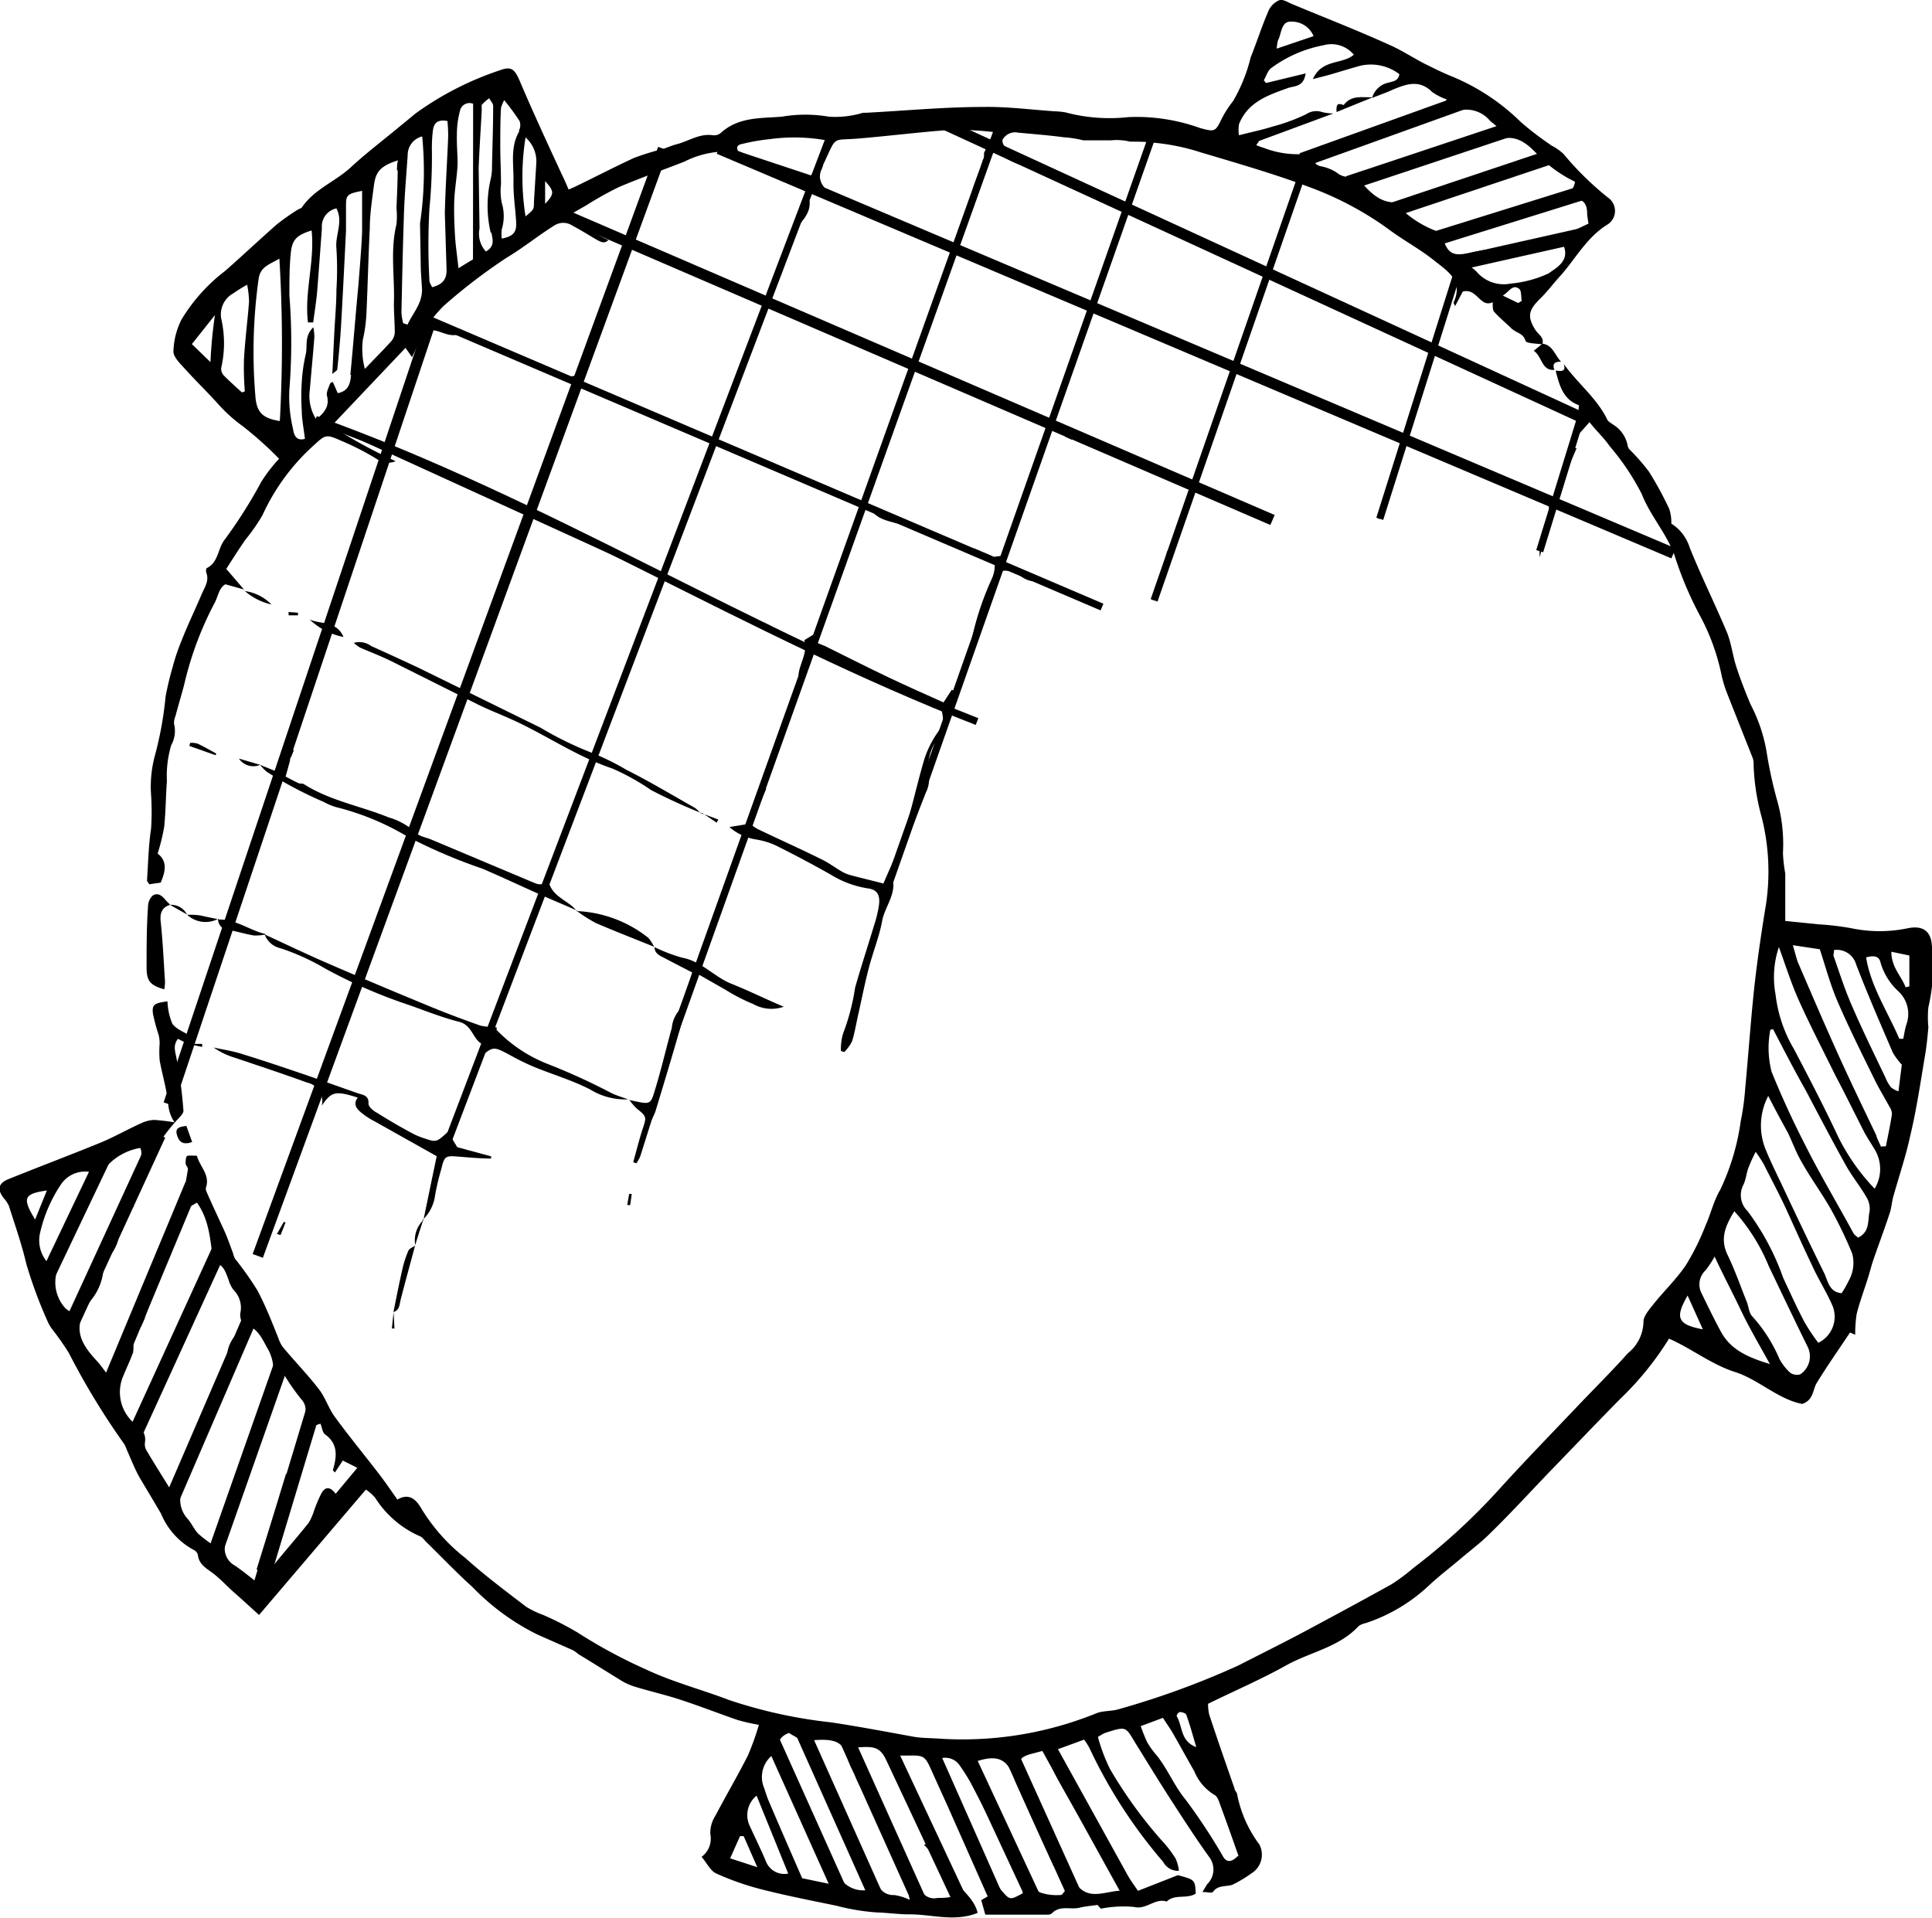 <svg id="Table1" xmlns="http://www.w3.org/2000/svg" width="100%" height="100%" viewBox="0 0 133.12 132.15"><defs><style>.cls-1,.cls-2,.cls-3{stroke:#000;stroke-miterlimit:10;}.cls-2{stroke-width:0.5px;}.cls-3{stroke-width:0.75px;}</style></defs><path d="M317.08,374c-.18-.32-.38-.63-.54-.95-.89-1.88-1.79-3.74-2.65-5.63-.76-1.69-.57-1.47-2.42-1.48a2.06,2.06,0,0,0,0,.71c.4.89.87,1.74,1.25,2.64a6.79,6.79,0,0,1,.24,1.36l.05-.07a11.44,11.44,0,0,1-.95-1.28c-.47-.87-.86-1.78-1.29-2.67-.6-1.26-.83-1.38-2.42-1.23a5.56,5.56,0,0,0,.28,1.12c.85,1.7,1.73,3.38,2.61,5.07.18.35.44.69,0,1.23-.2-.22-.46-.37-.54-.59A16,16,0,0,1,309.5,369a4.42,4.42,0,0,1-1.12-1.81,4.5,4.5,0,0,1-.46-1c-.27-1.1-.74-1.44-2.34-1.31.39,2.19,2,3.89,2.42,6.17-.23-.08-.46-.09-.55-.21a5.63,5.63,0,0,1-.58-1.05c-.69-1.56-1.33-3.15-2.06-4.7-.16-.33-.66-.5-.94-.71-.75.26-.8.82-.9,1.36h0a1.93,1.93,0,0,0-.82,2.43c.12.35.22.7.36,1,.74,1.74,1.5,3.47,2.26,5.22l1.92.4c-.24-.66-.38-1.13-.58-1.58s-.48-.9-.69-1.37c-.44-1-.88-1.92-1.27-2.9-.32-.77-.57-1.56-.85-2.35v.05c.26.22.63.39.77.68,1.05,2.16,2.1,4.32,3.05,6.52a1.94,1.94,0,0,0,2.12,1.37,19.66,19.66,0,0,1-1.26-3.82c.14.1.34.17.42.31.55,1,1.08,2.09,1.6,3.14a1.12,1.12,0,0,0,1.12.71,3.76,3.76,0,0,1,1.06.33l-.49-3c.55.39.58.89.78,1.28s.3.58.43.89a1,1,0,0,0,1.19.7c.29,0,.58,0,1-.08l-.48-1.41c.24,0,.46,0,.49,0,.51.88,1.51,1.45,1.76,2.52-1.62.65-3.19.08-4.75.1-.71,0-1.44-.11-2.17-.13a14.9,14.9,0,0,1-2.79-.46c-1.74-.36-3.49-.7-5.21-1.14a19,19,0,0,1-3.1-1.09c-.4-.19-.64-.73-1-1.14a1.57,1.57,0,0,0,.6-1.59,2.2,2.2,0,0,1,.35-1.24c.73-1.39,1.53-2.75,2.24-4.15a18.59,18.59,0,0,0,.76-2.12,12.86,12.86,0,0,1-1.46-.33c-1.28-.44-2.53-.93-3.8-1.35-1-.34-2.09-.59-3.13-.9a4.46,4.46,0,0,1-1-.41c-1-.61-2-1.25-3.05-1.88a2.88,2.88,0,0,0-.35-.26l-2.47-1.09a16.12,16.12,0,0,1-4.46-3.26c-1.11-1-2.15-2.09-3.22-3.14-.13-.13-.25-.31-.41-.37a6.94,6.94,0,0,1-3.1-2.67,3.44,3.44,0,0,0-.63-.55l-7.36,8.64c-.55-.49-1.09-1-1.62-1.46s-.94-.92-1.45-1.33-1.07-.64-1.15-1.37a.52.52,0,0,0-.28-.32,5,5,0,0,1-2.25-2.49c-.49-.85-1-1.68-1.51-2.55-.33-.6-.58-1.25-.86-1.88a2.32,2.32,0,0,0-.18-.39,50.6,50.6,0,0,1-3.81-6.27,19.17,19.17,0,0,0-1.12-1.6,2.52,2.52,0,0,1-.29-.46,31.25,31.25,0,0,1-1.52-4.08c-.31-1.35-.78-2.66-1.2-4a2.26,2.26,0,0,0-.36-.53c-.44-.57-.37-1,.28-1.28,2.13-.86,4.28-1.67,6.41-2.54.94-.39,1.83-.9,2.76-1.32a2.33,2.33,0,0,1,.93-.24,14.08,14.08,0,0,1,1.42.17l0,0a13.67,13.67,0,0,0-2.34,3.76c-.52-.77.28-1.32-.05-2a4,4,0,0,0-2.31,1.27,12.69,12.69,0,0,0-1.42,2.38c-.6-.79.39-1.29.24-2a2,2,0,0,0-2,.91,9.87,9.87,0,0,0-1.41,3.3,2.3,2.3,0,0,0,.55,2.07L254.1,330a3.07,3.07,0,0,1-.46,2.06,2.63,2.63,0,0,0,.38,3.07,2.92,2.92,0,0,0,.34.24c1.18-.76,1.23-2.32,2.28-3.38a3.83,3.83,0,0,1-.86,2.56c-1.18,1.63-1.05,2.66.37,4.17.3.32.54.69.84,1.07.92-.54.67-1.81,1.68-2.38a2.57,2.57,0,0,1,0,.75c-.2.56-.46,1.08-.68,1.63a2.81,2.81,0,0,0,.91,3.37,1.13,1.13,0,0,1,.59,1.18.87.87,0,0,0,.08.53c.51.87,1.05,1.72,1.62,2.64,1-.82,1-2,1.67-2.95.36.28.23.61.12.9-.23.62-.49,1.23-.77,1.83a1.94,1.94,0,0,0,.22,2.34c.27.3.43.7.71,1a7.69,7.69,0,0,0,.94.73l.65-1.09.21,0a6.21,6.21,0,0,1,.06,1.21,1.32,1.32,0,0,0,.69,1.37c.61.42,1.18.9,1.82,1.39l.43-.71-.76-.42c.68-2.19,1.35-4.35,2-6.5,0-.1.21-.15.42-.29a4.67,4.67,0,0,1-.44,2.16c-.19.75-.47,1.48-.65,2.22a6.53,6.53,0,0,0-.16,2.12c.81-1,1.63-1.93,2.42-2.92a4.08,4.08,0,0,0,.39-.9,10.69,10.69,0,0,1,.47-1.1c.25-.47.58-.55,1,0l1.49-1.79-1-.5-.54.82c-.06-.06-.15-.13-.14-.16.26-.92.39-1.79-.55-2.47-.17-.12-.19-.44-.31-.73l-1,.33c-.25-.65.27-1.38-.31-2a14.94,14.94,0,0,1-1.22-1.75,4.42,4.42,0,0,0-.56.8c-.46,1.31-.88,2.64-1.34,4a.9.9,0,0,1-.49.47,9.65,9.65,0,0,1,.77-3,11.17,11.17,0,0,0,.86-2A3,3,0,0,0,268,338c-.41-.69-.71-1.59-1.72-1.78-.12,0-.27-.52-.22-.77a1.74,1.74,0,0,0-.48-1.61,2.15,2.15,0,0,1-.33-.68c-.21-.55-.37-1.14-1.05-1.16-.21-1.5-.24-2.91-1.13-4.16l-1.07.61c0-.43.06-.7.11-1,.11-.64.24-1.28.34-1.92,0-.12-.16-.27-.16-.4s0-.49.13-.52.63,0,.65,0c.18.72.89,1.29.64,2.13a.45.45,0,0,0,0,.3c.43,1,.88,1.92,1.31,2.88.2.46.36.94.54,1.41a1.42,1.42,0,0,0,.14.38,21.86,21.86,0,0,1,1.55,2.2c.56,1.06,1,2.19,1.44,3.29a2.25,2.25,0,0,0,.29.58c.83,1,1.71,1.9,2.49,2.91.44.56.66,1.3,1.08,1.88.95,1.31,2,2.58,3,3.88.45.58.86,1.18,1.33,1.85.83-.48,1.3,0,1.69.68a12.69,12.69,0,0,0,3,3.35c1.33,1.2,2.77,2.27,4.19,3.36a6.31,6.31,0,0,0,1.17.56,21.62,21.62,0,0,1,2.35,1.2A35.47,35.47,0,0,0,294,360c1.87.88,3.85,1.39,5.76,2.12a33.3,33.3,0,0,0,7,1.53c1.92.29,3.82.65,5.74,1,.5.08,1,.08,1.53.11a24.54,24.54,0,0,0,11-1.73c.49-.2,1.09-.13,1.6-.3a57.21,57.21,0,0,0,8.2-3c1.52-.78,3.06-1.54,4.56-2.34,2-1.07,4-2.15,6-3.26a13.6,13.6,0,0,0,1.5-1.12,43.37,43.37,0,0,0,5.87-5.38c1.72-1.9,3.51-3.74,5.27-5.59,1.21-1.28,2.46-2.51,3.63-3.82a2.84,2.84,0,0,0,1.08-2.18c0-.39.41-.85.7-1.22.73-.91,1.59-1.73,2.24-2.7a17,17,0,0,0,1.35-2.74c.36-.8.55-1.68,1-2.43a16.06,16.06,0,0,0,1.41-4.72,17.21,17.21,0,0,0,.31-2.27c.22-2.33.38-4.67.63-7,.21-1.89.49-3.78.8-5.66a15.29,15.29,0,0,0-.29-6,15.36,15.36,0,0,1-.56-3.56,1.54,1.54,0,0,0-.06-.53c-.59-1.49-1.19-3-1.77-4.47a9,9,0,0,1-.36-1.15,15,15,0,0,0-1.53-4.24,24.45,24.45,0,0,1-1.74-4.14c-.56-1.51-1.68-2.73-2.25-4.2a16.8,16.8,0,0,0-2.22-3.31c-.38-.56-.88-1-1.38-1.64l-.89,1,.16-2.17c-1.08-.38-1.35-1.37-1.6-2.38l0,0c.28,0,.75.16.56-.46.94,1.33,2.28,2.35,3,3.84.07.14.26.23.4.34a2.14,2.14,0,0,1,1,1.45.53.53,0,0,0,.13.26,14.62,14.62,0,0,1,1.33,1.52,23.16,23.16,0,0,1,1.41,2.59,3.06,3.06,0,0,1,.14,1,3,3,0,0,1,1.27,1.67c.81,2,1.74,3.87,2.56,5.82.3.74.39,1.56.63,2.32s.63,1.78,1,2.65a11,11,0,0,1,1.11,3.31,29.4,29.4,0,0,0,.71,3.27,11,11,0,0,1,.41,3.66,10,10,0,0,0,.16,1.41c0,1.05,0,2.11,0,3.27l2.27.23a19.17,19.17,0,0,1,2.28.27,9.49,9.49,0,0,0,3.9,0c1-.2,1.59.17,1.65,1.2a12.41,12.41,0,0,1-.24,4.25,6.93,6.93,0,0,0,0,1.37c-.06.73-.14,1.46-.27,2.18-.3,1.8-.57,3.61-1,5.39-.3,1.38-.76,2.72-1.14,4.08-.11.39-.13.8-.26,1.18-.35,1.07-.75,2.13-1.12,3.2-.14.41-.24.83-.37,1.24-.26.83-.57,1.65-.78,2.49a8.52,8.52,0,0,0-.1,1.43l-.36-.15c-.79,1.19-1.58,2.31-2.29,3.47-.29.47-.2,1.17-1,1.45-1.67-.32-3-1.68-4.63-2.2s-3-1.62-4.55-2.3a21.23,21.23,0,0,1-3.35,4.14c-1.59,1.61-3.15,3.25-4.73,4.88-1.42,1.47-2.81,3-4.26,4.41-.62.62-1.33,1.15-2,1.72s-1.47,1.18-2.15,1.81a11.72,11.72,0,0,1-4.4,2.64,1.26,1.26,0,0,0-.5.21c-1.36,1.47-3.34,1.78-5,2.71s-3.47,1.71-5.37,2.64a3,3,0,0,0,.08.75c.56,1.7,1.15,3.39,1.74,5.08,0,.14.16.26.18.4a8.5,8.5,0,0,0,1.53,3.46,1.51,1.51,0,0,1-.55,2,8.77,8.77,0,0,1-1.3.78c-.45.15-1,0-1.35.5-.07.09-.39,0-.72,0,.16-.25.24-.4.33-.54a1.41,1.41,0,0,0,.13-1.88c-.92-1.28-1.77-2.6-2.63-3.93s-1.63-2.6-2.44-3.9c-.7-1.15-.6-1.19-2.1-.71a3.18,3.18,0,0,0-.49.28,12,12,0,0,0,.84,2.22,31.08,31.08,0,0,0,3.52,4.87,7.94,7.94,0,0,1,1,1.3,2.85,2.85,0,0,1,.22.83,1.15,1.15,0,0,1-1.08-.61,34.38,34.38,0,0,1-5.07-7.82,4.48,4.48,0,0,0-.38-.61l-1.86.68a31.57,31.57,0,0,0,3.16,6.08c-.34.37-.61.22-.77,0-.79-1.32-1.58-2.64-2.33-4-.37-.66-.65-1.37-1-2l-.83.22c-.8.21-1,.5-.67,1.27a33.19,33.19,0,0,0,1.94,4.53c.46.76.57,1.63,1.08,2.33,0,0-.08.18-.16.37a4.64,4.64,0,0,1-.7-.86c-.85-1.82-1.67-3.65-2.49-5.48a4.5,4.5,0,0,1-.2-.51c-.47-1.31-1.16-1.62-2.65-1.11.17,1.34,1.23,2.28,1.67,3.5s.95,2.42,1.44,3.66c-.49,0-.67-.37-.85-.71-.87-1.65-1.72-3.32-2.6-5a13.5,13.5,0,0,0-.76-1.2,1.2,1.2,0,0,0-1.3-.48,6.81,6.81,0,0,0,.3,1.24c.66,1.45,1.46,2.85,2,4.34.26.72.91,1.47.38,2.36Zm57.7-36.5a2,2,0,0,0,1-2.52c-.43-1-1-1.87-1.43-2.83-.63-1.31-1.22-2.65-1.84-4-.47-1-1-2-1.48-2.95a8.41,8.41,0,0,0-.56-.86,11.41,11.41,0,0,0-.5,1.1c-.14.38-.17.8-.34,1.16a1.53,1.53,0,0,0,.29,1.83,17.26,17.26,0,0,1,2.45,4.6c.47,1,.94,2.05,1.47,3.05A13.37,13.37,0,0,0,374.78,337.49Zm-3.45-17a4.37,4.37,0,0,0-.17,3.68c.36.89.79,1.74,1.19,2.59.94,2,1.86,3.94,2.83,5.9.27.54.33,1.33,1.21,1.41a6.3,6.3,0,0,0,.48-.84,2.5,2.5,0,0,0,.25-1.9,28.89,28.89,0,0,0-1.48-3.07c-.63-1.11-1.39-2.13-2-3.23-.37-.62-.62-1.32-.94-2C372.24,322.21,371.8,321.39,371.33,320.48Zm7.33,6.39a2.6,2.6,0,0,0,0-2.73c-.24-.41-.51-.8-.73-1.22-.66-1.3-1.31-2.62-2-3.93-.84-1.71-1.72-3.4-2.5-5.14-.52-1.16-.9-2.39-1.36-3.64a6.5,6.5,0,0,0-.23,3.26,9.53,9.53,0,0,0,1.27,3.77c1.05,2,2.09,4,3.06,6.07A14.41,14.41,0,0,0,378.66,326.87ZM369,328.43c-.62,1-1,1.9-.47,3s.89,2.16,1.33,3.25c.13.33.15.77.38,1a10.51,10.51,0,0,1,1.87,2.93,3.54,3.54,0,0,0,.73.94.79.79,0,0,0,.7.12,1.48,1.48,0,0,0,.52-1.88c-.91-1.85-1.79-3.7-2.68-5.56A13.06,13.06,0,0,0,369,328.43Zm2.71-12.56-.23.06a6.59,6.59,0,0,0,.09,2.9c.7,1.72,1.48,3.42,2.33,5.07,1,2,2.2,4,3.31,6.05.06.11.2.19.31.3.84-.39.66-1.19.8-1.81a1.52,1.52,0,0,0-.23-1c-.44-.76-1-1.44-1.42-2.2-.94-1.69-1.84-3.41-2.74-5.12C373.13,318.71,372.4,317.29,371.66,315.87Zm7.45,8.09h.28c.15-.74.31-1.48.42-2.22a.94.94,0,0,0-.17-.51c-.35-.64-.73-1.26-1.05-1.92-.87-1.77-1.75-3.53-2.53-5.34-.49-1.13-.81-2.34-1.22-3.59l-1.86-.28c.18.58.26,1,.42,1.34.86,2,1.72,4,2.62,6s1.79,3.83,2.7,5.74C378.84,323.46,379,323.71,379.11,324Zm-44.32,48.9c-.42-1.19-.84-2.38-1.28-3.57-.08-.24-.19-.55-.38-.64a3.4,3.4,0,0,1-1.39-1.63c-.51-.89-1-1.79-1.51-2.68-.2-.33-.43-.65-.65-1l-1.53.57a10.77,10.77,0,0,0,.46,1.14,6.13,6.13,0,0,0,.65.89c.76.95,1.2,2.1,2,3.06a40.64,40.64,0,0,1,2.52,3.82C334,373.35,334.35,373.3,334.79,372.86Zm32.83-41.35a7.48,7.48,0,0,1-.66,1,1.33,1.33,0,0,0-.25,1.61c.43.88.85,1.76,1.32,2.62.68,1.24,1.85,1.76,3.37,2.22-.76-1.38-1.44-2.53-2-3.71S368.23,332.83,367.62,331.51Zm8.2-21.07c0,.21-.08.37,0,.49.39,1.11.74,2.22,1.21,3.29.73,1.7,1.55,3.36,2.33,5a2.91,2.91,0,0,0,.38.67,1.68,1.68,0,0,0,.52.28l.23-1.84a4.57,4.57,0,0,1-.62-.83c-.86-2-1.73-4-2.53-6.08A1.38,1.38,0,0,0,375.82,310.44Zm4.55,6.11.22,0c.07-.35.12-.7.22-1a2.13,2.13,0,0,0-.51-2.23,4.33,4.33,0,0,1-1.27-2c-.1-.52-.53-.51-1-.38C378.4,312.94,379.56,314.67,380.37,316.55ZM301.63,368.7a1.73,1.73,0,0,0-.46,2.11c.36.79.75,1.58,1.09,2.38a1.36,1.36,0,0,0,1.55.88ZM380.8,313l.26-.06v-2.13l-1.24-.26C379.82,311.64,380.52,312.23,380.8,313Zm-79.12,60.63-.94-2.14h-.25l-.68,1.53Zm64.1-39.39c-.89,1.55-.69,2,1.05,2.33ZM251.92,329l.81-2C251.16,327.23,251,327.5,251.92,329Zm80,36.34c-.24-.82-.43-1.51-.67-2.18,0-.12-.27-.21-.42-.22s-.28.24-.25.29C331,363.93,330.81,364.94,331.93,365.36Z" transform="translate(-249.5 -244.97)"/><path d="M360.3,258.59a21.09,21.09,0,0,1-3.06-3,3.39,3.39,0,0,0-.8-.57,21.54,21.54,0,0,1-2.14-1.63,14.87,14.87,0,0,0-4.68-3.12c-.68-.27-1.34-.6-2-.93-.81-.42-1.58-.93-2.41-1.29-2.21-1-4.45-1.87-6.68-2.8-.29-.12-.64-.35-.87-.27a1.42,1.42,0,0,0-.75.72c-.46,1.06-.81,2.16-1.24,3.24a11.18,11.18,0,0,1-1.21,3,7.12,7.12,0,0,0-.77,1.19c-.45.93-.48.94-1.51.66a12.92,12.92,0,0,0-4.94-.75,11.71,11.71,0,0,1-4.3-.32,4.78,4.78,0,0,0-.76-.08c-1.64-.11-3.28-.33-4.92-.3-2.69,0-5.39.26-8.08.4l-.22,0a6.5,6.5,0,0,1-2.35.27,9.54,9.54,0,0,0-3.24,0c-1.46.12-3,0-4.24,1.15a.76.76,0,0,1-.51.13c-.93-.14-1.67.41-2.5.62-.31.08-.62.22-.93.32a18.6,18.6,0,0,0-2,.62c-1.39.64-2.74,1.35-4.1,2l-.41.18c-.16-.37-.3-.7-.45-1-1-2.16-2-4.32-2.93-6.51-.35-.8-.58-1-1.38-.7a21.4,21.4,0,0,0-5.83,3c-.36.31-.73.6-1.09.9-1.11.92-2.27,1.8-3.33,2.78s-2.51,1.5-3.36,2.75c-.05.08-.19.1-.28.16a15.9,15.9,0,0,0-1.43,1c-1.21,1.06-2.38,2.17-3.59,3.23A12,12,0,0,0,262,267a5.18,5.18,0,0,0-.55,2.19c0,.38.44.81.75,1.15.73.81,1.52,1.58,2.26,2.39a10.46,10.46,0,0,0,1.77,1.61,25.16,25.16,0,0,1,2.5,2.24,10.54,10.54,0,0,0-1.22,1.58,33.38,33.38,0,0,1-2.57,4.05c-.44.61-.4,1.51-1.18,1.9-.06,0-.08.22-.05.31.22.56-.1,1-.3,1.46-.47,1.11-1,2.2-1.43,3.31a13.49,13.49,0,0,0-.56,1.66,21.61,21.61,0,0,0-.51,2.11,24.51,24.51,0,0,1-.73,4.05,8.14,8.14,0,0,0-.27,2.74,18,18,0,0,1,0,2.32c-.18,1.18-.2,2.38-.28,3.57,0,.06.07.12.16.26l.78-.11c.36-.81.45-1.52-.21-2a14.25,14.25,0,0,0,.45-1.83c.11-1,.11-2.11.19-3.17a7.41,7.41,0,0,1,.3-2.48,2,2,0,0,0,.19-1.47,1.28,1.28,0,0,1,.1-.53c.19-.71.4-1.41.59-2.12a23.2,23.2,0,0,1,2.09-5.64c.26-.46.3-1.06.76-1.32l1.28.36-1.22-1.42c.43-.67.86-1.35,1.31-2a12.81,12.81,0,0,0,1.19-1.71,14.61,14.61,0,0,1,3.46-4.74c.88-.81.89-.86,2-.36a17.4,17.4,0,0,1,2.43,1.25,1.32,1.32,0,0,0,1.28.14,36.87,36.87,0,0,1-4.43-2.42l5.11-5.39.45.64.85-1.79c.95-.36,1.67.68,2.62.09l-2.16-.83a8.77,8.77,0,0,1,.87-1,38.28,38.28,0,0,1,4.35-3.33c1.14-.68,2.15-1.51,3.27-2.21a1.14,1.14,0,0,1,1.24,0c.58.31,1.14.66,1.72,1,.23.11.49.29.77,0a9.54,9.54,0,0,1-2.63-1.76l1.12-.64a22.07,22.07,0,0,1,2.28-1.27c1.47-.62,3-1.16,4.46-1.73a6.42,6.42,0,0,1,3.73-.65,3.82,3.82,0,0,0,2,1.33l4.07,1.22a1.27,1.27,0,0,1-.13-.11,1.17,1.17,0,0,1-.32-.67.49.49,0,0,1,0-.17h0a1,1,0,0,1,.14-.49l.07-.21c0-.11.09-.2.13-.3.81-1.74.51-1.4,2.25-1.54,2.18-.18,4.35-.46,6.53-.61a24.24,24.24,0,0,1,2.85.16l-.67,1.44s0,0,0,.07a2.58,2.58,0,0,1,0,.29.26.26,0,0,1-.07.11,2.16,2.16,0,0,1-.13.41.16.16,0,0,1,0,.15,10.75,10.75,0,0,0-.72,2c.36-.8.71-1.6,1.09-2.39a5.75,5.75,0,0,1,.6-.8,5.19,5.19,0,0,0,2.75,1.2c-.27-.21-.53-.42-.81-.61s-.82-.49-1.19-.79a.65.65,0,0,1-.25-.54,1,1,0,0,1,1.09-.5c1.05.1,2.1.18,3.15.32a7.37,7.37,0,0,1,1.33.21l1.91,0a3.82,3.82,0,0,1,1.31.09c.53,0,1.07,0,1.6.07a14.93,14.93,0,0,1,3.28.67c2.54.76,5.1,1.49,7.58,2.43a22.43,22.43,0,0,1,5.31,2.83c1,.76,2.16,1.37,3.15,2.16s2.07,1.42,1.37,2.94c0,0,.05.1.11.23l.53-1c1-.26,1.2,1.16,2.06.73,0,.27,0,.52.08.64.36.41.79.76,1.18,1.14s.83.33,1,.88c.07.2.74.18,1.16.25.16-.48-.29-.69-.48-1-.56-.89-.48-1.34.27-2.09.55-.53,1-1.15,1.53-1.72,1-1.15,1.76-2.57,3.14-3.43A1.11,1.11,0,0,0,360.3,258.59ZM264,269.92l-1.28-1.24,1.59-2C264.15,267.8,264.06,268.7,264,269.92Zm2.42,2-.25.09c-.43-.39-.86-.77-1.26-1.18a.68.68,0,0,1-.17-.5,7.59,7.59,0,0,0,0-3.42,1.66,1.66,0,0,1,.84-1.73,9.83,9.83,0,0,1,.95-.59,6.94,6.94,0,0,1,.13,1.16c-.1,1.34-.28,2.67-.35,4A19.77,19.77,0,0,0,266.37,271.93Zm2.41,2.07c-1.27-.19-1.67-.62-1.74-1.81a36.31,36.31,0,0,1,.23-8c.13-.87.8-1,1.43-1.39A97.41,97.41,0,0,1,268.78,274Zm4.86-3.19c-.05.51-.13,1.12-.92,1.26l-.33-.76c-.08,0-.18.06-.2.11-.09.27-.27.58-.21.83.19.73-.18,1.16-.74,1.63a3,3,0,0,1-.44-2.06c.1-1.21.22-2.41.31-3.61a3.56,3.56,0,0,0-.07-.68c-.65.63-.38,1.32-.53,1.89a11.47,11.47,0,0,0-.27,1.94,14.44,14.44,0,0,0,0,1.86c0,.65.14,1.29.22,2-.62.17-.76-.29-.82-.69a9.46,9.46,0,0,1-.25-2.73,41.11,41.11,0,0,0,0-6.47c0-1,0-1.91.09-2.86s.36-1.27,1.44-1.61c.23,2.13-.51,4.24-.25,6.34l.36,0c.09-.7.21-1.41.27-2.11.12-1.46.22-2.92.33-4.38a1.27,1.27,0,0,1,1-1.37c.49.93-.1,1.85,0,2.76a22.75,22.75,0,0,1,0,2.86c0,.95-.09,1.9-.14,2.85s-.09,1.87-.14,2.94c.17-.16.33-.23.34-.32.1-.95.19-1.9.25-2.85.13-2.23.24-4.46.35-6.7,0-.58,0-1.17,0-1.75,0-.74.12-.8,1.11-1,0,1,0,1.91,0,2.84-.05,1.2-.16,2.4-.25,3.6C274,266.65,273.84,268.73,273.64,270.81Zm3.21-14.1c0,.87-.05,1.75-.08,2.62a5.75,5.75,0,0,1,0,1.1c-.45,1.82-.11,3.66-.18,5.48,0,.66.06,1.32.06,2a1,1,0,0,1-.24.58c-.56.62-1.15,1.21-1.82,1.91a5.3,5.3,0,0,1-.14-2,10.55,10.55,0,0,0,.25-1.85c.09-1.94.13-3.88.23-5.82,0-1,.16-2,.28-2.94s.4-1.36,1.66-1.76C276.85,256.29,276.86,256.5,276.85,256.71Zm1.59,6.49c0,.58.06,1.15.09,1.73,0,1-.64,1.62-1,2.42l-.3-.1a3.83,3.83,0,0,1-.12-.73c.05-2.35.1-4.69.18-7,.05-1.28.16-2.55.25-3.83a1.32,1.32,0,0,1,1-1.31,24.46,24.46,0,0,1-.15,6Zm1.78.4c0,.69-.34,1-1,1.17-.08-.19-.18-.31-.18-.44a44.43,44.43,0,0,1,0-5,36.86,36.86,0,0,0,.17-3.94,9.72,9.72,0,0,1,.07-1.43c.06-.4.23-.79,1-.64a10.17,10.17,0,0,1,.05,1.09c-.07,1.75-.19,3.51-.23,5.27Zm1.82-.75-1,.61c-.09-.85-.2-1.55-.24-2.26s-.08-1.6-.05-2.4.19-1.66.23-2.5c0-.68-.07-1.37-.05-2.06a6.3,6.3,0,0,1,.21-1.61.67.67,0,0,1,.91-.5Zm1.27-1.84c.08.47.26.93-.38,1.3a1.81,1.81,0,0,1-.44-1.58l-.06-4.15c.05-1.32.14-2.63.21-3.94,0-.15,0-.33,0-.43a3.29,3.29,0,0,1,.52-.46c.09.18.27.36.27.53,0,1.39-.05,2.78-.08,4.17a3.62,3.62,0,0,1-.09.87A8.07,8.07,0,0,0,283.31,261Zm1.93-7c-.65,1.08-.39,2.27-.41,3.41s.15,2,.19,3c0,.61-.27.86-1,1a3.13,3.13,0,0,1,0-.63,3.12,3.12,0,0,0,0-1.84,4.18,4.18,0,0,1-.05-1.28c0-.88-.05-1.75-.05-2.63s0-1.75.05-2.63a2.71,2.71,0,0,1,.22-.53,15.88,15.88,0,0,1,1.06,1.44A.83.83,0,0,1,285.24,254Zm1,4.88c0,.52,0,.52-.58,1a17.41,17.41,0,0,1,0-5.44,2.19,2.19,0,0,1,.74,1.82Zm.77.17v-1.6C287.71,258.18,287.72,258.32,287,259.08Zm18.3-2-5-1.66c-.17-.32,0-.46.31-.51a14.15,14.15,0,0,1,1.93-.33,12.35,12.35,0,0,1,3.78.08C305.93,255.42,306.18,256.37,305.34,257.08Zm32.22-9.34c.22-.47.21-1.26.85-1.25a1.63,1.63,0,0,1,1.58,1l-2.54.86A2.83,2.83,0,0,1,337.56,247.74Zm16.53,18.14-1.06-.51c.46-.3.67-.8,1.12-.47.17.13.13.55.18.83Zm4.84-5.47c-.39.18-.81.39-1.24.58s-.68.49-.51.85c.52,1.13-.47,1.61-1,2a7.86,7.86,0,0,1-2.61.7,2.45,2.45,0,0,1-2.35-.82c-.13-.13-.28-.24-.54-.45l1.07-1.05c-.45.09-.75.13-1,.2-1.09.24-1.49.1-1.84-.95-.16-.49-.42-.53-.81-.69a7.32,7.32,0,0,1-1.74-1.08c-.15-.12-.1-.52-.14-.79-1.2.16-1.86-.13-2.86-1.25l1-.69-.06-.2A7.17,7.17,0,0,0,343,257a1.23,1.23,0,0,1-1.4-.14,3.09,3.09,0,0,0-1.12-.44c-.4-.1-.47-.36-.43-.69a2.16,2.16,0,0,0-.81-.14,6.5,6.5,0,0,1-2.66-.43,4.13,4.13,0,0,1-.52-.19l.2-.29,5.11-1.89a3.66,3.66,0,0,1-.75-.09,1.25,1.25,0,0,0-1.12.14,13,13,0,0,1-2.31.85c-.73.23-1.47.38-2.32.6a2.33,2.33,0,0,1,0-.76c.61-1.54,2-2,3.39-2.5.46-.15,1.07-.07,1.2-1l-2.73.66-.15-.19c.17-.28.27-.67.51-.84a8.75,8.75,0,0,1,3.6-1.57,2,2,0,0,1,2.09.65c-.79.69-2.2.28-2.82,1.68l1.08-.28c.73-.21,1.46-.44,2.19-.64a3.24,3.24,0,0,1,2.69.58c-.07.47-.42.49-.73.58a1.48,1.48,0,0,0-1.15,1.06c.47-.19,1-.37,1.42-.57.94-.39,1.84-.72,2.72.16a4,4,0,0,0,1,.51l-.3.55c.2.48.63.4.94.28a2.11,2.11,0,0,1,2.35.65l.55.45-2,1.37a16.07,16.07,0,0,0,1.91-.48c1.26-.49,2.07.18,2.83,1a8.84,8.84,0,0,0,2.56,1.85c-.15,1.19-1.56.72-2.16,1.46a1,1,0,0,0,1,.1c.25-.06.48-.2.72-.27.9-.23,1.3.09,1.28,1Z" transform="translate(-249.5 -244.97)"/><path d="M317.05,374c.35-.21.59-.16.79.23a5.57,5.57,0,0,0,.72,1.07c.53.6.55.59,1.39.14.19-.39-.49-.92.29-1.3.29.41.51,1,.92,1.23a3.56,3.56,0,0,0,1.49.17l.84-1c.87,1.5,2.05.76,3.2.71-.29-1.12-1.32-1.92-1-3.19l2.22,3.2,2.75-1.08c1.18.32,1.18.32,1.23,1.27-.61.4-1.45,0-2,.55-.8-.27-1.39.58-2.25.37a7.89,7.89,0,0,0-2.29.12l-.23-.26c-.48.07-.87.1-1.23.19-.63.16-1.36-.19-1.91.39a.44.44,0,0,1-.31.09l-4.28,0-.28-1,.59-.34-.59-1.57Z" transform="translate(-249.5 -244.97)"/><path d="M314.51,294.79c-.18.44-.36.88-.56,1.32a3.27,3.27,0,0,0-.45,2.3,2,2,0,0,1-.2,1.16c-.75,1.93-1.53,3.85-2.31,5.77,0,0,0,.07,0,.1.31,1.12-.53,2-.71,3s-.62,2.11-.9,3.17-.48,2.07-.71,3.11c-.16.67-.26,1.36-.46,2a3,3,0,0,1-.53.74l-.24-.07a3.84,3.84,0,0,1,.15-1.2,15.26,15.26,0,0,0,.83-3.17c.41-1.44.88-2.87,1.31-4.3a8.16,8.16,0,0,0,.33-1.36c.1-.72-.11-1.1-.8-1.18a6.86,6.86,0,0,1-2.53-.95c-1.24-.7-2.5-1.37-3.77-2a5.08,5.08,0,0,0-1.34-.41,3.66,3.66,0,0,1-1.86-.86l1.44-.24a2.42,2.42,0,0,0,.47.36c1.48.71,3,1.39,4.45,2.11.46.22.87.53,1.31.79a2.43,2.43,0,0,0,.59.27c.73.2,1.47.37,2.35.6.33-.78.68-1.53,1-2.31.8-2,1.2-4.2,1.83-6.29a6.93,6.93,0,0,1,1.38-2.41Z" transform="translate(-249.5 -244.97)"/><path d="M278.67,329.07c.31-1.5.62-3,.92-4.43l-4.29-2.41a5.09,5.09,0,0,1-.83-.53c-.35-.28-.69-.6-.32-1.1-1.53-.48-1.81-.43-2.48.56a1.31,1.31,0,0,0-1-1.59c-1.65-.6-3.31-1.15-5-1.72a5,5,0,0,1-1.45-.7c.68.15,1.38.25,2,.46,1.47.45,2.93.95,4.38,1.44l3.52,1.24c.36.13.81.13.77.74,0,.18.27.43.47.55.81.5,1.64,1,2.47,1.44a4.89,4.89,0,0,0,.91.39c.83.28.84.27,1.62-.45l.65,1.06,2.33.63,0,.15c-.74,0-1.47-.07-2.21-.13-.93-.07-1-.07-1.22.84a16.57,16.57,0,0,0-.43,1.82,2.86,2.86,0,0,1-.88,1.72Z" transform="translate(-249.5 -244.97)"/><path d="M267.78,309.38c1.39.64,2.78,1.31,4.19,1.92,2.41,1.05,4.83,2.06,7.25,3.06,1.12.46,2.25.88,3.38,1.28a5.64,5.64,0,0,0,1.12.12c0-.05,0,.11,0,.18a9.86,9.86,0,0,0,3.56,2.36,44.29,44.29,0,0,1,4.37,2c.36.17.74.28,1.12.42l0,0a4.54,4.54,0,0,1-2.57-.66c-1.25-.65-2.63-1.05-3.94-1.59a17,17,0,0,1-1.66-.82c-1.13-.6-1.13-.6-2.14.29l.32-1c-.71-.31-.71-1.32-1.64-1.56-1.19-.3-2.35-.77-3.52-1.18a34.88,34.88,0,0,1-5.71-2.49,15.83,15.83,0,0,0-3.08-1.4,1.5,1.5,0,0,1-1.11-1Z" transform="translate(-249.5 -244.97)"/><path d="M289.3,307.73c-.86-.38-1.73-.74-2.58-1.12-1.33-.59-2.64-1.21-4-1.79a37,37,0,0,1-5.12-2.19,18.15,18.15,0,0,0-5-2.06,4.41,4.41,0,0,1-.81-.35,27,27,0,0,1-3.94-2.09,4.78,4.78,0,0,1-.44-.46h0l1.44.58.67-1v0l-.34,1.23c.31.16.59.32.88.45.13.06.3,0,.42.1,1.79,1.12,3.87,1.48,5.79,2.26a4.74,4.74,0,0,1,1.88,1.05c.24.27.72.33,1.09.49l6.87,2.89c.43.18.84.4,1.14-.26.16,1.34,1.43,1.51,2,2.3Z" transform="translate(-249.5 -244.97)"/><path d="M297.84,301a37.81,37.81,0,0,1-3.48-1.59,15.93,15.93,0,0,0-2.68-1.49c-2.33-.78-4.36-2.17-6.56-3.21-.89-.42-1.82-.77-2.7-1.2-2-1-4-2-6-3-.69-.34-1.41-.61-2.12-.92a3.31,3.31,0,0,1-.42-.32,1.35,1.35,0,0,1,1.2.22c1.1.49,2.2,1,3.29,1.51l8.37,4.11a23.7,23.7,0,0,0,3.43,1.69,17,17,0,0,1,2.5,1.22c1.6.8,3.14,1.73,4.7,2.61a2.05,2.05,0,0,1,.4.38Z" transform="translate(-249.5 -244.97)"/><path d="M262.44,316.9l-.68-.35c-.34.45-.2.83-.11,1.28a30.39,30.39,0,0,1,.49,3.68c0,.25-.39.54-.6.82l0,0a2.63,2.63,0,0,1-.45-1.3c-.1-1-.41-2-.59-3a7.53,7.53,0,0,1,0-1.16,2.38,2.38,0,0,0-.07-.59,13,13,0,0,1-.39-1.45c-.08-.63.08-.74,1-.86a4.34,4.34,0,0,0,.33,1.53c.25.38.8.57,1.27.87l-.24.48Z" transform="translate(-249.5 -244.97)"/><path d="M261.26,307.3c-.58.18-.75.54-.69,1.16.15,1.38.21,2.77.3,4.16a3.15,3.15,0,0,1-.05.52c-1-.28-1.23-.59-1.22-1.58,0-1.38,0-2.76.1-4.14a1.05,1.05,0,0,1,.3-.72c.31-.24.62-.06.86.23.11.14.25.26.37.39Z" transform="translate(-249.5 -244.97)"/><path d="M305.69,288.62c-.27.66.29.69.66.87,1.44.71,2.87,1.44,4.32,2.13,1.26.6,2.54,1.17,3.84,1.75l.57-.87.16.08c-.24.74-.49,1.47-.73,2.21l0,0c-.11-1.15-.13-1.09-1.19-1.48s-1.78-.84-2.67-1.27l-5-2.4c-.05,0-.14,0-.28,0l-.86,2c0-.88.68-1.6.41-2.56l.8-.49Z" transform="translate(-249.5 -244.97)"/><path d="M294.57,310.22a11.62,11.62,0,0,0,1.93.74c1.33.24,2.19,1.31,3.38,1.79s2.06.91,3.09,1.36l.53.23a2.55,2.55,0,0,1-2.09-.18,12.85,12.85,0,0,1-1.94-1l-1.88-1.07-.78,1.52-.11,0,.5-1.63c-.64-.33-1.28-.66-1.93-1-.33-.17-.67-.31-.67-.76Z" transform="translate(-249.5 -244.97)"/><path d="M292.82,320.76l.53.11c.85.18,1,.18,1.23-.64.46-1.46.81-3,1.21-4.43a2.14,2.14,0,0,1,.82-1.51,14,14,0,0,1-.25,1.55c-.54,1.89-1.11,3.77-1.68,5.65-.07.24-.21.47-.29.71-.27.83-.52,1.66-.79,2.49a3.83,3.83,0,0,1-.25.44l-.22-.08c.22-.77.41-1.56.66-2.32s.29-.82-.4-1.36a4.22,4.22,0,0,1-.55-.64Z" transform="translate(-249.5 -244.97)"/><path d="M289.27,307.75a8.51,8.51,0,0,1,4.91,1.85,3.17,3.17,0,0,1,.39.61l0,0c-1.33-.54-2.67-1.06-4-1.63a10,10,0,0,1-1.31-.83Z" transform="translate(-249.5 -244.97)"/><path d="M316.22,290.28a20.33,20.33,0,0,1,1.61-5.41,2.21,2.21,0,0,0,.13-1.53h0l.72-.09a1.83,1.83,0,0,0,.18.61,2.8,2.8,0,0,0,.65.52l0,0c-1.14-.17-1.17-.18-1.54.84-.5,1.37-.93,2.77-1.4,4.16-.11.3-.26.6-.38.9Z" transform="translate(-249.5 -244.97)"/><path d="M320.84,256.55a2.35,2.35,0,0,1,.54.06c.85.32,1.7.63,2.53,1a6.08,6.08,0,0,1,1.63,1.08l-1.25-.5c-1-.39-2-.76-2.93-1.17-.2-.09-.33-.33-.49-.5Z" transform="translate(-249.5 -244.97)"/><path d="M267.79,309.36a3.13,3.13,0,0,1-.8.07c-.59-.1-1.17-.28-1.76-.39a.72.72,0,0,1-.7-.78h0s.05.07.08.07c1.18,0,2.1.75,3.18,1Z" transform="translate(-249.5 -244.97)"/><path d="M278.11,330.76c-.33,1.25-.68,2.5-1,3.75-.09.36-.07.73-.5.87h0c.2-1,.38-1.92.6-2.88a7.07,7.07,0,0,1,.43-1.35c.07-.16.32-.24.48-.36Z" transform="translate(-249.5 -244.97)"/><path d="M355.78,268.65c.73.1.86.82,1.28,1.24-.41,0-.63.11-.46.57l0,0c-.9.06-.82-.91-1.42-1.32l.6-.49Z" transform="translate(-249.5 -244.97)"/><path d="M257.72,329.61a2.65,2.65,0,0,1-.76,2C256.72,330.93,256.84,330.59,257.72,329.61Z" transform="translate(-249.5 -244.97)"/><path d="M346.29,274.61l1.1-3.56.27.09-1.16,3.53Z" transform="translate(-249.5 -244.97)"/><path d="M265.93,336.77c.29,1-.34,1.57-.74,2.3A2.4,2.4,0,0,1,265.93,336.77Z" transform="translate(-249.5 -244.97)"/><path d="M273.17,288.86a4.65,4.65,0,0,1-2.33-1.2C271.61,288,272.68,287.74,273.17,288.86Z" transform="translate(-249.5 -244.97)"/><path d="M264.58,349.86l1-1.77a1.75,1.75,0,0,1-.25,1.66C265.26,349.86,265,349.81,264.58,349.86Z" transform="translate(-249.5 -244.97)"/><path d="M260.48,341a2,2,0,0,1,.4-2.06c.14.23.33.41.29.5C261,340,260.71,340.51,260.48,341Z" transform="translate(-249.5 -244.97)"/><path d="M262.57,335.65c-.37,1.46-.37,1.46-1.11,1.48A1.88,1.88,0,0,1,262.57,335.65Z" transform="translate(-249.5 -244.97)"/><path d="M262.34,322.55l.4,1.11c-.68.25-.94-.06-1.06-.53S261.92,322.61,262.34,322.55Z" transform="translate(-249.5 -244.97)"/><path d="M355.6,283.39a4.77,4.77,0,0,1,.48-2.6C356.28,281.72,355.73,282.52,355.6,283.39Z" transform="translate(-249.5 -244.97)"/><path d="M290.23,271.88l-1.87-.69,0-.2.77-.13,1.17.94Z" transform="translate(-249.5 -244.97)"/><path d="M305.19,258.25c.23,1,.11,1.4-.82,2.44.15-.36.32-.71.44-1.08S305,258.8,305.19,258.25Z" transform="translate(-249.5 -244.97)"/><path d="M312.29,281.05l2.8,1.09,0,.12c-.47-.16-.95-.31-1.42-.48s-.93-.38-1.4-.57Z" transform="translate(-249.5 -244.97)"/><path d="M314.11,373.08l-.95-1c.74-.2.78-.17,1.12.83Z" transform="translate(-249.5 -244.97)"/><path d="M303.06,288.45l-2.16-.78A3,3,0,0,1,303.06,288.45Z" transform="translate(-249.5 -244.97)"/><path d="M264.33,297l-1.78-.63.05-.21a1.41,1.41,0,0,1,.51.05c.42.19.82.43,1.23.65a.16.16,0,0,1,.06.08S264.35,297,264.33,297Z" transform="translate(-249.5 -244.97)"/><path d="M358.13,275.86l-.78,1.81-.11,0,.61-1.87Z" transform="translate(-249.5 -244.97)"/><path d="M309.36,279.92l2.16,1.17c-1-.25-1.73-.4-2.13-1.2Z" transform="translate(-249.5 -244.97)"/><path d="M266.31,285.69a3.15,3.15,0,0,1,1.89.93,4.18,4.18,0,0,1-1.86-.95Z" transform="translate(-249.5 -244.97)"/><path d="M262.94,334.13c.15-.5.18-.88.75-.94C263.66,333.65,263.75,334.08,262.94,334.13Z" transform="translate(-249.5 -244.97)"/><path d="M262.38,308c.35,0,.71,0,1.06.08s.71.15,1.06.22l0,0a1.86,1.86,0,0,1-2.12-.31Z" transform="translate(-249.5 -244.97)"/><path d="M264.31,340.75c.27.48.18.85-.48,1.14Z" transform="translate(-249.5 -244.97)"/><path d="M319.5,284.38a1.58,1.58,0,0,1,1.43.66,1.75,1.75,0,0,1-1.41-.69Z" transform="translate(-249.5 -244.97)"/><path d="M320.57,264.17l1.56.59c-1-.09-1.09-.12-1.54-.59Z" transform="translate(-249.5 -244.97)"/><path d="M313.06,370.57l-.05.07c.41.24.41.24.45.76C312.94,371.29,313,370.92,313.06,370.57Z" transform="translate(-249.5 -244.97)"/><path d="M259.64,341.86a.6.6,0,0,1-.16,1Z" transform="translate(-249.5 -244.97)"/><path d="M356.86,279.61l-.6.55-.12-.77h.7Z" transform="translate(-249.5 -244.97)"/><path d="M345,279.42l-.42,1.3-.12,0,.37-1.34Z" transform="translate(-249.5 -244.97)"/><path d="M268.58,330l.48-.84.11.05c-.11.29-.22.58-.34.86Z" transform="translate(-249.5 -244.97)"/><path d="M259.54,335.77l-.36-.47.56-.64.15,0-.38,1Z" transform="translate(-249.5 -244.97)"/><path d="M267.43,297.67a1.2,1.2,0,0,1-1.47-.43l1.46.43Z" transform="translate(-249.5 -244.97)"/><path d="M302.3,299.31l-.43,1-.18-.06.33-1Z" transform="translate(-249.5 -244.97)"/><path d="M278.66,329.05c-.19.56-.37,1.13-.55,1.71l0,0a1.94,1.94,0,0,1,.55-1.71Z" transform="translate(-249.5 -244.97)"/><path d="M261.23,307.32a1.21,1.21,0,0,1,1.15.66l0,0-1.15-.65Z" transform="translate(-249.5 -244.97)"/><path d="M318,283.34l-1.47-.36.07-.23,1.39.59Z" transform="translate(-249.5 -244.97)"/><path d="M259.74,333.86l.47-.66C260.31,333.69,260.28,333.93,259.74,333.86Z" transform="translate(-249.5 -244.97)"/><path d="M261.49,330.41a1.72,1.72,0,0,1-.33.3s-.2-.15-.19-.18a.81.81,0,0,1,.24-.31S261.36,330.32,261.49,330.41Z" transform="translate(-249.5 -244.97)"/><path d="M254.56,329.29l.11-.53.27.08-.2.51Z" transform="translate(-249.5 -244.97)"/><path d="M286.15,270.12l-.46-.23.07-.17.48.17Z" transform="translate(-249.5 -244.97)"/><path d="M279,298.53l.36-.84.13.06-.35.84Z" transform="translate(-249.5 -244.97)"/><path d="M297.81,301l1.18.44-.11.22-1-.68Z" transform="translate(-249.5 -244.97)"/><path d="M320.59,264.17a1.09,1.09,0,0,1-1.3-.57c.57.26.92.42,1.28.57Z" transform="translate(-249.5 -244.97)"/><path d="M309.05,268.84l.74.24-.05.15L309,269Z" transform="translate(-249.5 -244.97)"/><path d="M292.72,328l.13-.76.18,0-.11.77Z" transform="translate(-249.5 -244.97)"/><path d="M258.75,328.11l-.62.23c0-.08-.1-.19-.07-.24a.39.39,0,0,1,.25-.14C258.39,328,258.48,328,258.75,328.11Z" transform="translate(-249.5 -244.97)"/><path d="M336.12,263.38l-.85-.32.11-.2.72.55Z" transform="translate(-249.5 -244.97)"/><path d="M262.43,316.9h1l0,.21-1-.21Z" transform="translate(-249.5 -244.97)"/><path d="M259.51,335.74l-.3.67c-.36-.62.06-.57.33-.64Z" transform="translate(-249.5 -244.97)"/><path d="M329.73,283.72l.19-.77.15,0-.2.78Z" transform="translate(-249.5 -244.97)"/><path d="M263,335l-.25.14c0-.08-.11-.18-.1-.26s.12-.11.19-.17Z" transform="translate(-249.5 -244.97)"/><path d="M276.62,335.38l.06,1.13h-.18l.12-1.13Z" transform="translate(-249.5 -244.97)"/><path d="M326.47,266.78l.49.16,0,.12-.51-.11Z" transform="translate(-249.5 -244.97)"/><path d="M323.35,275.27l-.46-.21.08-.15.43.25Z" transform="translate(-249.5 -244.97)"/><path d="M307.59,279.32l-.35-.29c.1,0,.21,0,.31,0A2,2,0,0,1,307.59,279.32Z" transform="translate(-249.5 -244.97)"/><path d="M303.34,366.7v-.05l-.33-.89h0Z" transform="translate(-249.5 -244.97)"/><path d="M269.38,287.14l.65.05,0,.18-.64,0Z" transform="translate(-249.5 -244.97)"/><path d="M303,296.28l.17-.55.11,0-.21.52Z" transform="translate(-249.5 -244.97)"/><path d="M285.17,310.92l.25-.54.11,0-.24.55Z" transform="translate(-249.5 -244.97)"/><path d="M337.18,280.8l-.38-.19.29-.08A1.74,1.74,0,0,1,337.18,280.8Z" transform="translate(-249.5 -244.97)"/><path d="M282.2,319.29l-.22.45-.13-.06.21-.45Z" transform="translate(-249.5 -244.97)"/><path d="M352,270.58l.29.18a.67.67,0,0,1-.19-.05S352,270.64,352,270.58Z" transform="translate(-249.5 -244.97)"/><path d="M346.3,275.4l-.18.43-.15-.05.14-.45Z" transform="translate(-249.5 -244.97)"/><path d="M328.87,286.28l.15-.36.15.06-.15.36Z" transform="translate(-249.5 -244.97)"/><path d="M303.85,293.66l-.06.36s0,0-.05,0l.05-.41Z" transform="translate(-249.5 -244.97)"/><path d="M269.53,297.26c0-.13,0-.27,0-.41s.07-.18.23-.22l-.24.6Z" transform="translate(-249.5 -244.97)"/><path d="M340,255.68c.07-.08.12-.19.21-.24a2.22,2.22,0,0,1,.37-.09c0,.1.08.26.05.28a.69.69,0,0,1-.36.13c-.09,0-.19-.09-.28-.14Z" transform="translate(-249.5 -244.97)"/><path d="M341.59,252.69c0-.3-.07-.72.49-.48.52-.7,1.27-.53,2-.53Z" transform="translate(-249.5 -244.97)"/><path d="M346.19,253.47c.32-.18.65-.37,1-.54a3.89,3.89,0,0,1,.27.39l-1.2.3Z" transform="translate(-249.5 -244.97)"/><path d="M345,253.89l-1.4.66C344.11,253.82,344.11,253.82,345,253.89Z" transform="translate(-249.5 -244.97)"/><path d="M353.57,256.52l.66-.07,0,.22-.69.06Z" transform="translate(-249.5 -244.97)"/><path d="M347.41,255.8a1.57,1.57,0,0,1-.38.2s-.13-.13-.19-.2a2.34,2.34,0,0,1,.31-.24S347.28,255.68,347.41,255.8Z" transform="translate(-249.5 -244.97)"/><path d="M352.47,257.1H352l0-.15.52-.05Z" transform="translate(-249.5 -244.97)"/><path d="M354.34,259.53l-.53.08,0-.17.49-.16Z" transform="translate(-249.5 -244.97)"/><path d="M347,259l.42-.27.1.16-.42.26Z" transform="translate(-249.5 -244.97)"/><path d="M348.42,253l-.48-.2,0-.13.55.09Z" transform="translate(-249.5 -244.97)"/><path d="M352.34,259.9l-.12.2a1.54,1.54,0,0,1-.19-.17s.07-.16.09-.15A1.55,1.55,0,0,1,352.34,259.9Z" transform="translate(-249.5 -244.97)"/><g id="Shading"><line class="cls-1" x1="10.93" y1="78.18" x2="5.05" y2="90.97"/><line class="cls-1" x1="7.35" y1="95.78" x2="13.24" y2="81.64"/><line class="cls-1" x1="9.25" y1="98.92" x2="15.07" y2="86.18"/><line class="cls-1" x1="11.73" y1="103.58" x2="17.41" y2="90.41"/><line class="cls-1" x1="14.75" y1="107.17" x2="19.38" y2="94"/><line class="cls-1" x1="17.73" y1="109.97" x2="21.64" y2="96.99"/><line class="cls-1" x1="3.23" y1="88" x2="7.19" y2="79.68"/><line class="cls-1" x1="66.35" y1="131.38" x2="61.05" y2="120.07"/><line class="cls-1" x1="71.25" y1="130.86" x2="66.56" y2="120.79"/><line class="cls-1" x1="74.11" y1="130.72" x2="69.62" y2="120.79"/><line class="cls-1" x1="77.96" y1="130.72" x2="72.07" y2="120.07"/><path class="cls-1" d="M324.52,364.34" transform="translate(-249.5 -244.97)"/><line class="cls-1" x1="68.62" y1="130.72" x2="64.22" y2="120.79"/><line class="cls-1" x1="57.79" y1="130.12" x2="53.08" y2="119.63"/><line class="cls-1" x1="60.38" y1="130.72" x2="55.19" y2="119.11"/><line class="cls-1" x1="63.28" y1="130.86" x2="58.23" y2="119.63"/><line class="cls-1" x1="89.71" y1="11.03" x2="101" y2="6.97"/><line class="cls-1" x1="92.9" y1="12.62" x2="104.07" y2="8.9"/><line class="cls-1" x1="95.89" y1="14.48" x2="107" y2="10.76"/><line class="cls-1" x1="98.73" y1="16.5" x2="108.96" y2="13.31"/><line class="cls-1" x1="100.37" y1="18.15" x2="109.19" y2="16.17"/><line class="cls-2" x1="79.52" y1="9" x2="60.94" y2="61.77"/><line class="cls-2" x1="68.97" y1="8.29" x2="46.39" y2="71.43"/><line class="cls-2" x1="57.38" y1="8.9" x2="30.81" y2="78.78"/><line class="cls-3" x1="45.7" y1="10.25" x2="17.76" y2="86.54"/><line class="cls-3" x1="29.69" y1="22.12" x2="11.63" y2="76.08"/><line class="cls-3" x1="49.53" y1="10.25" x2="115.31" y2="38.13"/><line class="cls-3" x1="38.55" y1="14.65" x2="87.68" y2="35.83"/><line class="cls-2" x1="28.86" y1="21.72" x2="75.93" y2="41.83"/><path class="cls-2" d="M271.24,273.88c15.76,5.65,29.76,14.65,45.58,20.81" transform="translate(-249.5 -244.97)"/><line class="cls-2" x1="89.71" y1="12.03" x2="79.52" y2="41.37"/><line class="cls-2" x1="100.37" y1="18.93" x2="95.07" y2="35.75"/><line class="cls-3" x1="64.99" y1="8.53" x2="109.45" y2="28.98"/><line class="cls-2" x1="109.19" y1="27.9" x2="106.09" y2="37.98"/></g></svg>